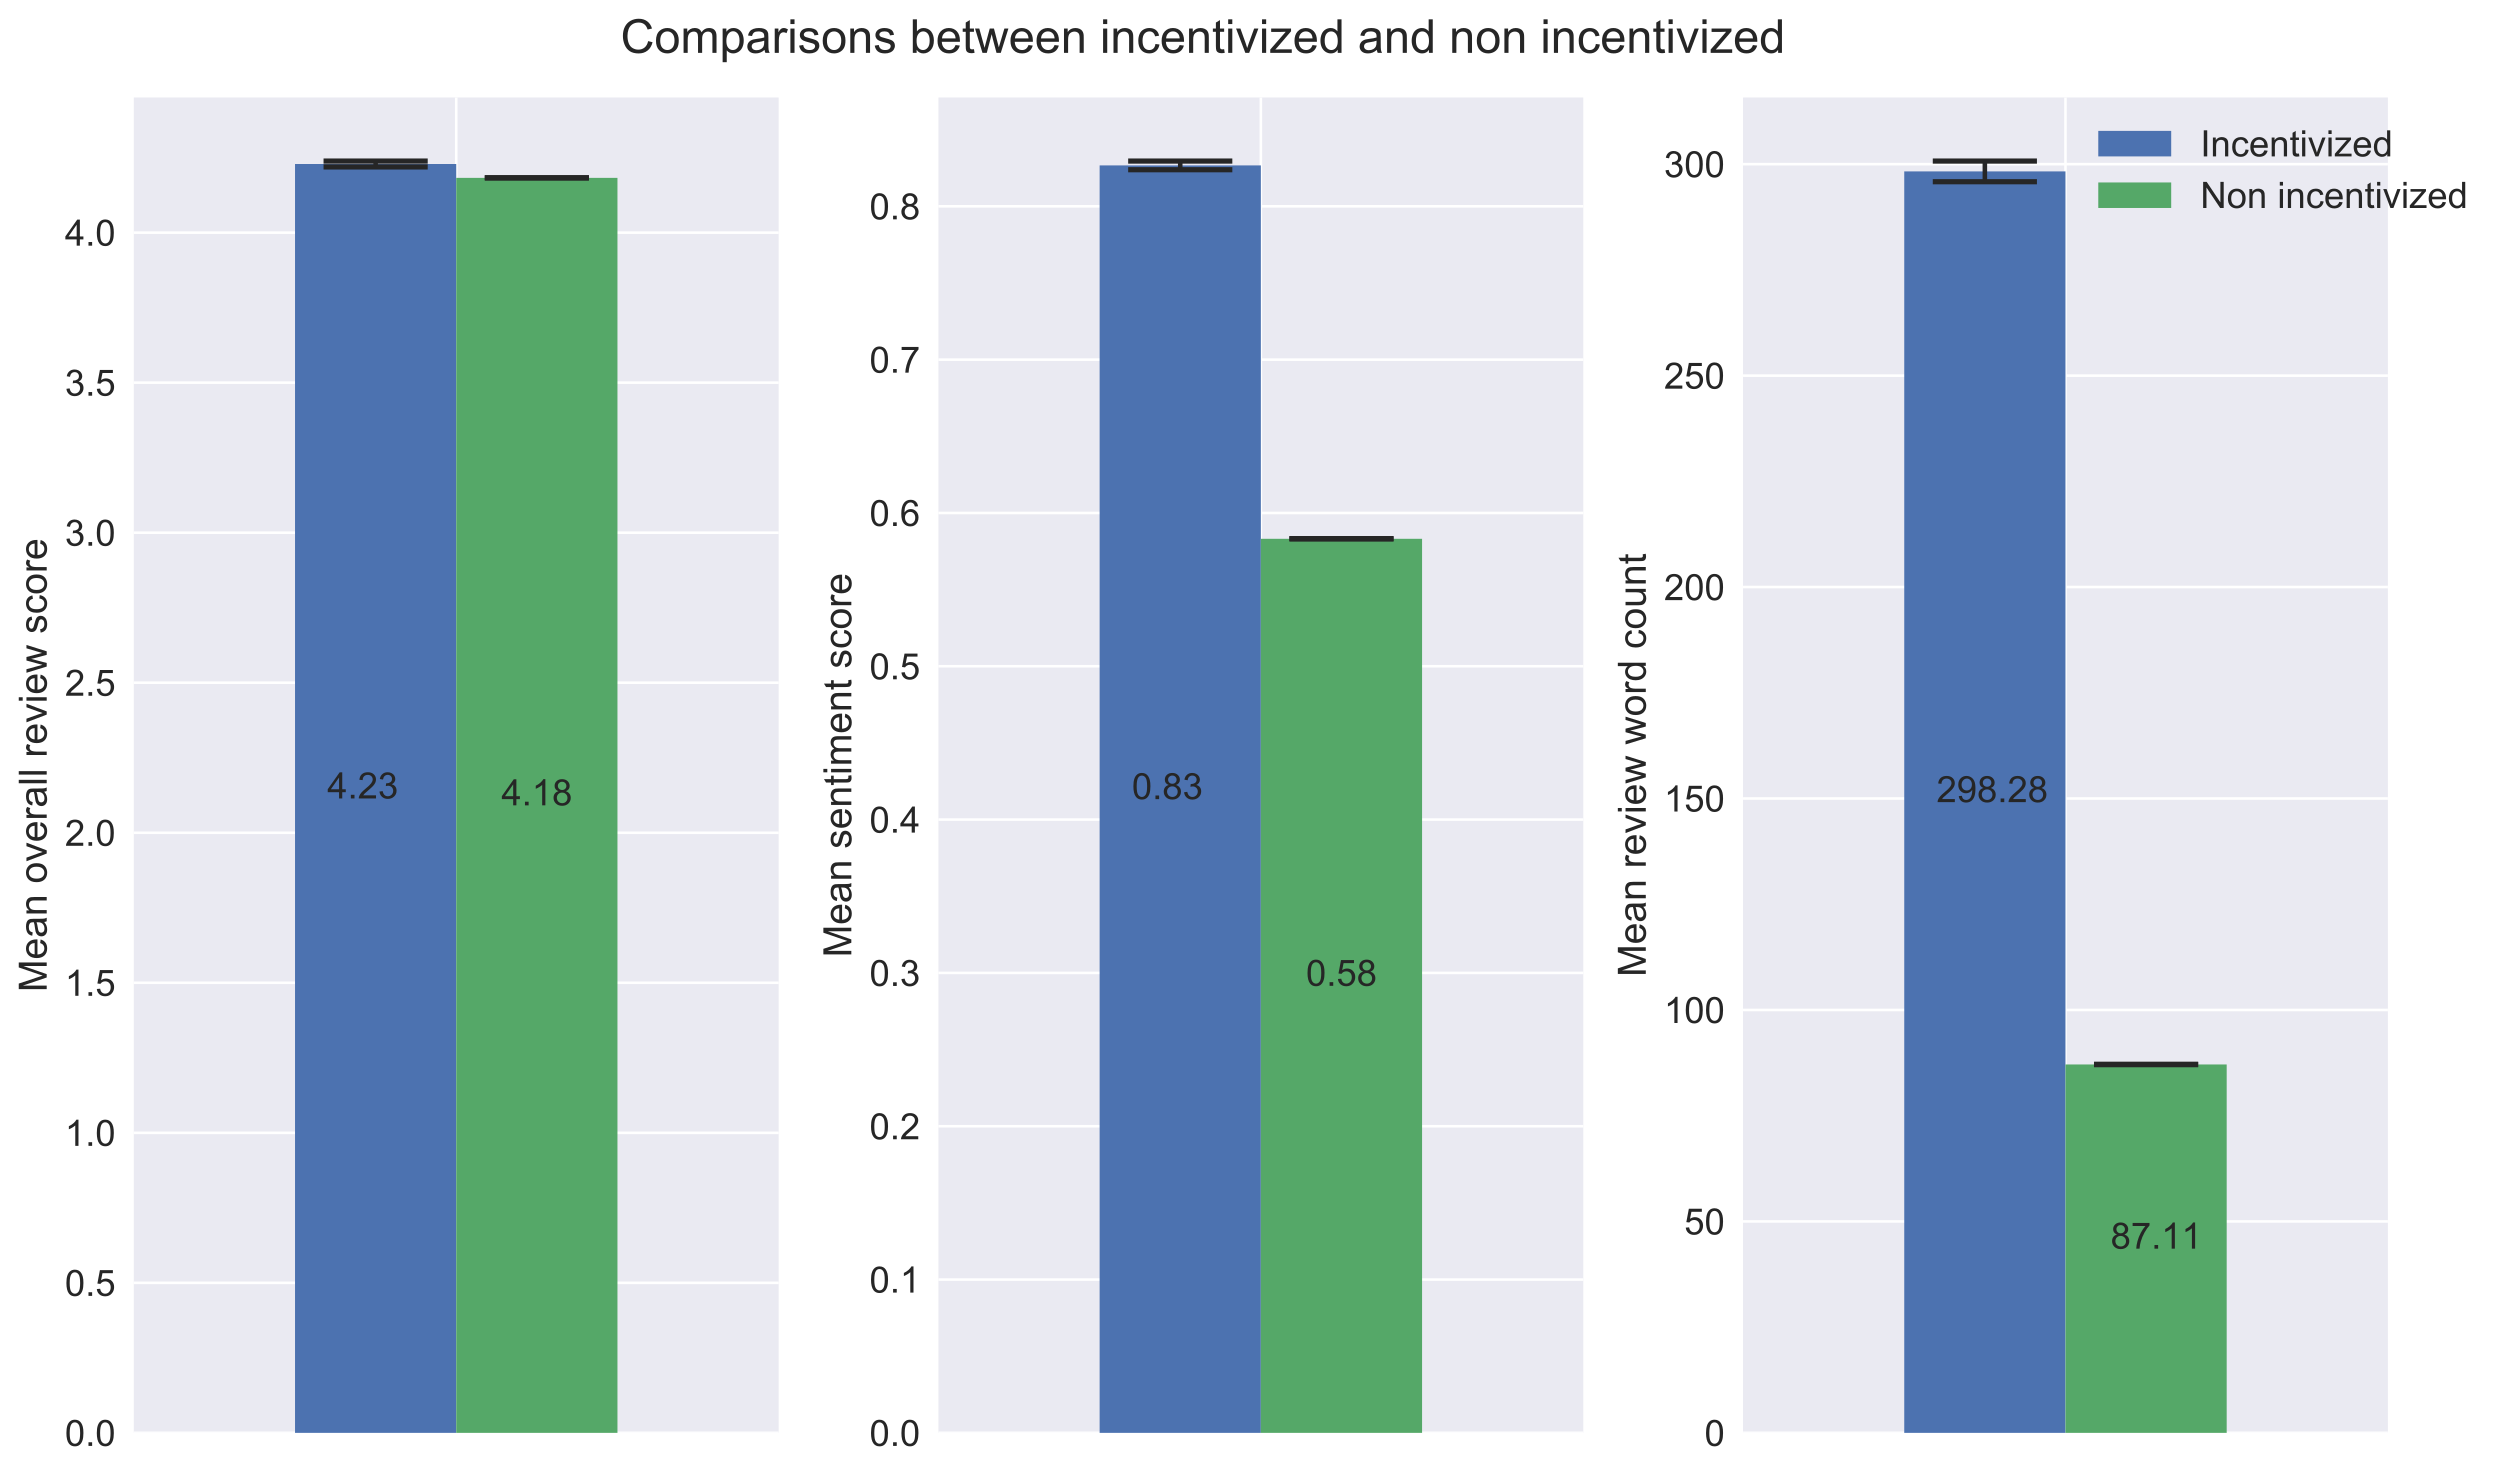 <?xml version="1.0" encoding="utf-8" standalone="no"?>
<!DOCTYPE svg PUBLIC "-//W3C//DTD SVG 1.1//EN"
  "http://www.w3.org/Graphics/SVG/1.1/DTD/svg11.dtd">
<!-- Created with matplotlib (http://matplotlib.org/) -->
<svg height="565pt" version="1.1" viewBox="0 0 960 565" width="960pt" xmlns="http://www.w3.org/2000/svg" xmlns:xlink="http://www.w3.org/1999/xlink">
 <defs>
  <style type="text/css">
*{stroke-linecap:butt;stroke-linejoin:round;}
  </style>
 </defs>
 <g id="figure_1">
  <g id="patch_1">
   <path d="M 0 565.213 
L 960.458 565.213 
L 960.458 0 
L 0 0 
z
" style="fill:#ffffff;"/>
  </g>
  <g id="axes_1">
   <g id="patch_2">
    <path d="M 51.378 550.22 
L 299.015 550.22 
L 299.015 37.44 
L 51.378 37.44 
z
" style="fill:#eaeaf2;"/>
   </g>
   <g id="matplotlib.axis_1">
    <g id="xtick_1">
     <g id="line2d_1">
      <path clip-path="url(#p6a0732dcb0)" d="M 175.196 550.22 
L 175.196 37.44 
" style="fill:none;stroke:#ffffff;stroke-linecap:round;"/>
     </g>
     <g id="line2d_2"/>
    </g>
   </g>
   <g id="matplotlib.axis_2">
    <g id="ytick_1">
     <g id="line2d_3">
      <path clip-path="url(#p6a0732dcb0)" d="M 51.378 550.22 
L 299.015 550.22 
" style="fill:none;stroke:#ffffff;stroke-linecap:round;"/>
     </g>
     <g id="line2d_4"/>
     <g id="text_1">
      <!-- 0.0 -->
      <defs>
       <path d="M 4.156 35.297 
Q 4.156 48 6.766 55.734 
Q 9.375 63.484 14.516 67.672 
Q 19.672 71.875 27.484 71.875 
Q 33.25 71.875 37.594 69.547 
Q 41.938 67.234 44.766 62.859 
Q 47.609 58.5 49.219 52.219 
Q 50.828 45.953 50.828 35.297 
Q 50.828 22.703 48.234 14.969 
Q 45.656 7.234 40.5 3 
Q 35.359 -1.219 27.484 -1.219 
Q 17.141 -1.219 11.234 6.203 
Q 4.156 15.141 4.156 35.297 
z
M 13.188 35.297 
Q 13.188 17.672 17.312 11.828 
Q 21.438 6 27.484 6 
Q 33.547 6 37.672 11.859 
Q 41.797 17.719 41.797 35.297 
Q 41.797 52.984 37.672 58.781 
Q 33.547 64.594 27.391 64.594 
Q 21.344 64.594 17.719 59.469 
Q 13.188 52.938 13.188 35.297 
z
" id="ArialMT-30"/>
       <path d="M 9.078 0 
L 9.078 10.016 
L 19.094 10.016 
L 19.094 0 
z
" id="ArialMT-2e"/>
      </defs>
      <g style="fill:#262626;" transform="translate(24.918 555.23)scale(0.14 -0.14)">
       <use xlink:href="#ArialMT-30"/>
       <use x="55.615" xlink:href="#ArialMT-2e"/>
       <use x="83.398" xlink:href="#ArialMT-30"/>
      </g>
     </g>
    </g>
    <g id="ytick_2">
     <g id="line2d_5">
      <path clip-path="url(#p6a0732dcb0)" d="M 51.378 492.608 
L 299.015 492.608 
" style="fill:none;stroke:#ffffff;stroke-linecap:round;"/>
     </g>
     <g id="line2d_6"/>
     <g id="text_2">
      <!-- 0.5 -->
      <defs>
       <path d="M 4.156 18.75 
L 13.375 19.531 
Q 14.406 12.797 18.141 9.391 
Q 21.875 6 27.156 6 
Q 33.5 6 37.891 10.781 
Q 42.281 15.578 42.281 23.484 
Q 42.281 31 38.062 35.344 
Q 33.844 39.703 27 39.703 
Q 22.75 39.703 19.328 37.766 
Q 15.922 35.844 13.969 32.766 
L 5.719 33.844 
L 12.641 70.609 
L 48.25 70.609 
L 48.25 62.203 
L 19.672 62.203 
L 15.828 42.969 
Q 22.266 47.469 29.344 47.469 
Q 38.719 47.469 45.156 40.969 
Q 51.609 34.469 51.609 24.266 
Q 51.609 14.547 45.953 7.469 
Q 39.062 -1.219 27.156 -1.219 
Q 17.391 -1.219 11.203 4.25 
Q 5.031 9.719 4.156 18.75 
z
" id="ArialMT-35"/>
      </defs>
      <g style="fill:#262626;" transform="translate(24.918 497.619)scale(0.14 -0.14)">
       <use xlink:href="#ArialMT-30"/>
       <use x="55.615" xlink:href="#ArialMT-2e"/>
       <use x="83.398" xlink:href="#ArialMT-35"/>
      </g>
     </g>
    </g>
    <g id="ytick_3">
     <g id="line2d_7">
      <path clip-path="url(#p6a0732dcb0)" d="M 51.378 434.996 
L 299.015 434.996 
" style="fill:none;stroke:#ffffff;stroke-linecap:round;"/>
     </g>
     <g id="line2d_8"/>
     <g id="text_3">
      <!-- 1.0 -->
      <defs>
       <path d="M 37.25 0 
L 28.469 0 
L 28.469 56 
Q 25.297 52.984 20.141 49.953 
Q 14.984 46.922 10.891 45.406 
L 10.891 53.906 
Q 18.266 57.375 23.781 62.297 
Q 29.297 67.234 31.594 71.875 
L 37.25 71.875 
z
" id="ArialMT-31"/>
      </defs>
      <g style="fill:#262626;" transform="translate(24.918 440.007)scale(0.14 -0.14)">
       <use xlink:href="#ArialMT-31"/>
       <use x="55.615" xlink:href="#ArialMT-2e"/>
       <use x="83.398" xlink:href="#ArialMT-30"/>
      </g>
     </g>
    </g>
    <g id="ytick_4">
     <g id="line2d_9">
      <path clip-path="url(#p6a0732dcb0)" d="M 51.378 377.384 
L 299.015 377.384 
" style="fill:none;stroke:#ffffff;stroke-linecap:round;"/>
     </g>
     <g id="line2d_10"/>
     <g id="text_4">
      <!-- 1.5 -->
      <g style="fill:#262626;" transform="translate(24.918 382.395)scale(0.14 -0.14)">
       <use xlink:href="#ArialMT-31"/>
       <use x="55.615" xlink:href="#ArialMT-2e"/>
       <use x="83.398" xlink:href="#ArialMT-35"/>
      </g>
     </g>
    </g>
    <g id="ytick_5">
     <g id="line2d_11">
      <path clip-path="url(#p6a0732dcb0)" d="M 51.378 319.773 
L 299.015 319.773 
" style="fill:none;stroke:#ffffff;stroke-linecap:round;"/>
     </g>
     <g id="line2d_12"/>
     <g id="text_5">
      <!-- 2.0 -->
      <defs>
       <path d="M 50.344 8.453 
L 50.344 0 
L 3.031 0 
Q 2.938 3.172 4.047 6.109 
Q 5.859 10.938 9.828 15.625 
Q 13.812 20.312 21.344 26.469 
Q 33.016 36.031 37.109 41.625 
Q 41.219 47.219 41.219 52.203 
Q 41.219 57.422 37.469 61 
Q 33.734 64.594 27.734 64.594 
Q 21.391 64.594 17.578 60.781 
Q 13.766 56.984 13.719 50.25 
L 4.688 51.172 
Q 5.609 61.281 11.656 66.578 
Q 17.719 71.875 27.938 71.875 
Q 38.234 71.875 44.234 66.156 
Q 50.25 60.453 50.25 52 
Q 50.25 47.703 48.484 43.547 
Q 46.734 39.406 42.656 34.812 
Q 38.578 30.219 29.109 22.219 
Q 21.188 15.578 18.938 13.203 
Q 16.703 10.844 15.234 8.453 
z
" id="ArialMT-32"/>
      </defs>
      <g style="fill:#262626;" transform="translate(24.918 324.783)scale(0.14 -0.14)">
       <use xlink:href="#ArialMT-32"/>
       <use x="55.615" xlink:href="#ArialMT-2e"/>
       <use x="83.398" xlink:href="#ArialMT-30"/>
      </g>
     </g>
    </g>
    <g id="ytick_6">
     <g id="line2d_13">
      <path clip-path="url(#p6a0732dcb0)" d="M 51.378 262.161 
L 299.015 262.161 
" style="fill:none;stroke:#ffffff;stroke-linecap:round;"/>
     </g>
     <g id="line2d_14"/>
     <g id="text_6">
      <!-- 2.5 -->
      <g style="fill:#262626;" transform="translate(24.918 267.171)scale(0.14 -0.14)">
       <use xlink:href="#ArialMT-32"/>
       <use x="55.615" xlink:href="#ArialMT-2e"/>
       <use x="83.398" xlink:href="#ArialMT-35"/>
      </g>
     </g>
    </g>
    <g id="ytick_7">
     <g id="line2d_15">
      <path clip-path="url(#p6a0732dcb0)" d="M 51.378 204.549 
L 299.015 204.549 
" style="fill:none;stroke:#ffffff;stroke-linecap:round;"/>
     </g>
     <g id="line2d_16"/>
     <g id="text_7">
      <!-- 3.0 -->
      <defs>
       <path d="M 4.203 18.891 
L 12.984 20.062 
Q 14.5 12.594 18.141 9.297 
Q 21.781 6 27 6 
Q 33.203 6 37.469 10.297 
Q 41.75 14.594 41.75 20.953 
Q 41.75 27 37.797 30.922 
Q 33.844 34.859 27.734 34.859 
Q 25.25 34.859 21.531 33.891 
L 22.516 41.609 
Q 23.391 41.5 23.922 41.5 
Q 29.547 41.5 34.031 44.422 
Q 38.531 47.359 38.531 53.469 
Q 38.531 58.297 35.25 61.469 
Q 31.984 64.656 26.812 64.656 
Q 21.688 64.656 18.266 61.422 
Q 14.844 58.203 13.875 51.766 
L 5.078 53.328 
Q 6.688 62.156 12.391 67.016 
Q 18.109 71.875 26.609 71.875 
Q 32.469 71.875 37.391 69.359 
Q 42.328 66.844 44.938 62.5 
Q 47.562 58.156 47.562 53.266 
Q 47.562 48.641 45.062 44.828 
Q 42.578 41.016 37.703 38.766 
Q 44.047 37.312 47.562 32.688 
Q 51.078 28.078 51.078 21.141 
Q 51.078 11.766 44.234 5.25 
Q 37.406 -1.266 26.953 -1.266 
Q 17.531 -1.266 11.297 4.344 
Q 5.078 9.969 4.203 18.891 
z
" id="ArialMT-33"/>
      </defs>
      <g style="fill:#262626;" transform="translate(24.918 209.559)scale(0.14 -0.14)">
       <use xlink:href="#ArialMT-33"/>
       <use x="55.615" xlink:href="#ArialMT-2e"/>
       <use x="83.398" xlink:href="#ArialMT-30"/>
      </g>
     </g>
    </g>
    <g id="ytick_8">
     <g id="line2d_17">
      <path clip-path="url(#p6a0732dcb0)" d="M 51.378 146.937 
L 299.015 146.937 
" style="fill:none;stroke:#ffffff;stroke-linecap:round;"/>
     </g>
     <g id="line2d_18"/>
     <g id="text_8">
      <!-- 3.5 -->
      <g style="fill:#262626;" transform="translate(24.918 151.948)scale(0.14 -0.14)">
       <use xlink:href="#ArialMT-33"/>
       <use x="55.615" xlink:href="#ArialMT-2e"/>
       <use x="83.398" xlink:href="#ArialMT-35"/>
      </g>
     </g>
    </g>
    <g id="ytick_9">
     <g id="line2d_19">
      <path clip-path="url(#p6a0732dcb0)" d="M 51.378 89.325 
L 299.015 89.325 
" style="fill:none;stroke:#ffffff;stroke-linecap:round;"/>
     </g>
     <g id="line2d_20"/>
     <g id="text_9">
      <!-- 4.0 -->
      <defs>
       <path d="M 32.328 0 
L 32.328 17.141 
L 1.266 17.141 
L 1.266 25.203 
L 33.938 71.578 
L 41.109 71.578 
L 41.109 25.203 
L 50.781 25.203 
L 50.781 17.141 
L 41.109 17.141 
L 41.109 0 
z
M 32.328 25.203 
L 32.328 57.469 
L 9.906 25.203 
z
" id="ArialMT-34"/>
      </defs>
      <g style="fill:#262626;" transform="translate(24.918 94.336)scale(0.14 -0.14)">
       <use xlink:href="#ArialMT-34"/>
       <use x="55.615" xlink:href="#ArialMT-2e"/>
       <use x="83.398" xlink:href="#ArialMT-30"/>
      </g>
     </g>
    </g>
    <g id="text_10">
     <!-- Mean overall review score -->
     <defs>
      <path d="M 7.422 0 
L 7.422 71.578 
L 21.688 71.578 
L 38.625 20.906 
Q 40.969 13.812 42.047 10.297 
Q 43.266 14.203 45.844 21.781 
L 62.984 71.578 
L 75.734 71.578 
L 75.734 0 
L 66.609 0 
L 66.609 59.906 
L 45.797 0 
L 37.25 0 
L 16.547 60.938 
L 16.547 0 
z
" id="ArialMT-4d"/>
      <path d="M 42.094 16.703 
L 51.172 15.578 
Q 49.031 7.625 43.219 3.219 
Q 37.406 -1.172 28.375 -1.172 
Q 17 -1.172 10.328 5.828 
Q 3.656 12.844 3.656 25.484 
Q 3.656 38.578 10.391 45.797 
Q 17.141 53.031 27.875 53.031 
Q 38.281 53.031 44.875 45.953 
Q 51.469 38.875 51.469 26.031 
Q 51.469 25.25 51.422 23.688 
L 12.75 23.688 
Q 13.234 15.141 17.578 10.594 
Q 21.922 6.062 28.422 6.062 
Q 33.25 6.062 36.672 8.594 
Q 40.094 11.141 42.094 16.703 
z
M 13.234 30.906 
L 42.188 30.906 
Q 41.609 37.453 38.875 40.719 
Q 34.672 45.797 27.984 45.797 
Q 21.922 45.797 17.797 41.75 
Q 13.672 37.703 13.234 30.906 
z
" id="ArialMT-65"/>
      <path d="M 40.438 6.391 
Q 35.547 2.25 31.031 0.531 
Q 26.516 -1.172 21.344 -1.172 
Q 12.797 -1.172 8.203 3 
Q 3.609 7.172 3.609 13.672 
Q 3.609 17.484 5.344 20.625 
Q 7.078 23.781 9.891 25.688 
Q 12.703 27.594 16.219 28.562 
Q 18.797 29.25 24.031 29.891 
Q 34.672 31.156 39.703 32.906 
Q 39.75 34.719 39.75 35.203 
Q 39.75 40.578 37.25 42.781 
Q 33.891 45.75 27.25 45.75 
Q 21.047 45.75 18.094 43.578 
Q 15.141 41.406 13.719 35.891 
L 5.125 37.062 
Q 6.297 42.578 8.984 45.969 
Q 11.672 49.359 16.75 51.188 
Q 21.828 53.031 28.516 53.031 
Q 35.156 53.031 39.297 51.469 
Q 43.453 49.906 45.406 47.531 
Q 47.359 45.172 48.141 41.547 
Q 48.578 39.312 48.578 33.453 
L 48.578 21.734 
Q 48.578 9.469 49.141 6.219 
Q 49.703 2.984 51.375 0 
L 42.188 0 
Q 40.828 2.734 40.438 6.391 
z
M 39.703 26.031 
Q 34.906 24.078 25.344 22.703 
Q 19.922 21.922 17.672 20.938 
Q 15.438 19.969 14.203 18.094 
Q 12.984 16.219 12.984 13.922 
Q 12.984 10.406 15.641 8.062 
Q 18.312 5.719 23.438 5.719 
Q 28.516 5.719 32.469 7.938 
Q 36.422 10.156 38.281 14.016 
Q 39.703 17 39.703 22.797 
z
" id="ArialMT-61"/>
      <path d="M 6.594 0 
L 6.594 51.859 
L 14.5 51.859 
L 14.5 44.484 
Q 20.219 53.031 31 53.031 
Q 35.688 53.031 39.625 51.344 
Q 43.562 49.656 45.516 46.922 
Q 47.469 44.188 48.25 40.438 
Q 48.734 37.984 48.734 31.891 
L 48.734 0 
L 39.938 0 
L 39.938 31.547 
Q 39.938 36.922 38.906 39.578 
Q 37.891 42.234 35.281 43.812 
Q 32.672 45.406 29.156 45.406 
Q 23.531 45.406 19.453 41.844 
Q 15.375 38.281 15.375 28.328 
L 15.375 0 
z
" id="ArialMT-6e"/>
      <path id="ArialMT-20"/>
      <path d="M 3.328 25.922 
Q 3.328 40.328 11.328 47.266 
Q 18.016 53.031 27.641 53.031 
Q 38.328 53.031 45.109 46.016 
Q 51.906 39.016 51.906 26.656 
Q 51.906 16.656 48.906 10.906 
Q 45.906 5.172 40.156 2 
Q 34.422 -1.172 27.641 -1.172 
Q 16.75 -1.172 10.031 5.812 
Q 3.328 12.797 3.328 25.922 
z
M 12.359 25.922 
Q 12.359 15.969 16.703 11.016 
Q 21.047 6.062 27.641 6.062 
Q 34.188 6.062 38.531 11.031 
Q 42.875 16.016 42.875 26.219 
Q 42.875 35.844 38.5 40.797 
Q 34.125 45.75 27.641 45.75 
Q 21.047 45.75 16.703 40.812 
Q 12.359 35.891 12.359 25.922 
z
" id="ArialMT-6f"/>
      <path d="M 21 0 
L 1.266 51.859 
L 10.547 51.859 
L 21.688 20.797 
Q 23.484 15.766 25 10.359 
Q 26.172 14.453 28.266 20.219 
L 39.797 51.859 
L 48.828 51.859 
L 29.203 0 
z
" id="ArialMT-76"/>
      <path d="M 6.5 0 
L 6.5 51.859 
L 14.406 51.859 
L 14.406 44 
Q 17.438 49.516 20 51.266 
Q 22.562 53.031 25.641 53.031 
Q 30.078 53.031 34.672 50.203 
L 31.641 42.047 
Q 28.422 43.953 25.203 43.953 
Q 22.312 43.953 20.016 42.219 
Q 17.719 40.484 16.75 37.406 
Q 15.281 32.719 15.281 27.156 
L 15.281 0 
z
" id="ArialMT-72"/>
      <path d="M 6.391 0 
L 6.391 71.578 
L 15.188 71.578 
L 15.188 0 
z
" id="ArialMT-6c"/>
      <path d="M 6.641 61.469 
L 6.641 71.578 
L 15.438 71.578 
L 15.438 61.469 
z
M 6.641 0 
L 6.641 51.859 
L 15.438 51.859 
L 15.438 0 
z
" id="ArialMT-69"/>
      <path d="M 16.156 0 
L 0.297 51.859 
L 9.375 51.859 
L 17.625 21.922 
L 20.703 10.797 
Q 20.906 11.625 23.391 21.484 
L 31.641 51.859 
L 40.672 51.859 
L 48.438 21.781 
L 51.031 11.859 
L 54 21.875 
L 62.891 51.859 
L 71.438 51.859 
L 55.219 0 
L 46.094 0 
L 37.844 31.062 
L 35.844 39.891 
L 25.344 0 
z
" id="ArialMT-77"/>
      <path d="M 3.078 15.484 
L 11.766 16.844 
Q 12.5 11.625 15.844 8.844 
Q 19.188 6.062 25.203 6.062 
Q 31.25 6.062 34.172 8.516 
Q 37.109 10.984 37.109 14.312 
Q 37.109 17.281 34.516 19 
Q 32.719 20.172 25.531 21.969 
Q 15.875 24.422 12.141 26.203 
Q 8.406 27.984 6.469 31.125 
Q 4.547 34.281 4.547 38.094 
Q 4.547 41.547 6.125 44.5 
Q 7.719 47.469 10.453 49.422 
Q 12.5 50.922 16.031 51.969 
Q 19.578 53.031 23.641 53.031 
Q 29.734 53.031 34.344 51.266 
Q 38.969 49.516 41.156 46.5 
Q 43.359 43.5 44.188 38.484 
L 35.594 37.312 
Q 35.016 41.312 32.203 43.547 
Q 29.391 45.797 24.266 45.797 
Q 18.219 45.797 15.625 43.797 
Q 13.031 41.797 13.031 39.109 
Q 13.031 37.406 14.109 36.031 
Q 15.188 34.625 17.484 33.688 
Q 18.797 33.203 25.25 31.453 
Q 34.578 28.953 38.25 27.359 
Q 41.938 25.781 44.031 22.75 
Q 46.141 19.734 46.141 15.234 
Q 46.141 10.844 43.578 6.953 
Q 41.016 3.078 36.172 0.953 
Q 31.344 -1.172 25.25 -1.172 
Q 15.141 -1.172 9.844 3.031 
Q 4.547 7.234 3.078 15.484 
z
" id="ArialMT-73"/>
      <path d="M 40.438 19 
L 49.078 17.875 
Q 47.656 8.938 41.812 3.875 
Q 35.984 -1.172 27.484 -1.172 
Q 16.844 -1.172 10.375 5.781 
Q 3.906 12.75 3.906 25.734 
Q 3.906 34.125 6.688 40.422 
Q 9.469 46.734 15.156 49.875 
Q 20.844 53.031 27.547 53.031 
Q 35.984 53.031 41.359 48.75 
Q 46.734 44.484 48.25 36.625 
L 39.703 35.297 
Q 38.484 40.531 35.375 43.156 
Q 32.281 45.797 27.875 45.797 
Q 21.234 45.797 17.078 41.031 
Q 12.938 36.281 12.938 25.984 
Q 12.938 15.531 16.938 10.797 
Q 20.953 6.062 27.391 6.062 
Q 32.562 6.062 36.031 9.234 
Q 39.5 12.406 40.438 19 
z
" id="ArialMT-63"/>
     </defs>
     <g style="fill:#262626;" transform="translate(17.937 380.942)rotate(-90)scale(0.15 -0.15)">
      <use xlink:href="#ArialMT-4d"/>
      <use x="83.301" xlink:href="#ArialMT-65"/>
      <use x="138.916" xlink:href="#ArialMT-61"/>
      <use x="194.531" xlink:href="#ArialMT-6e"/>
      <use x="250.146" xlink:href="#ArialMT-20"/>
      <use x="277.93" xlink:href="#ArialMT-6f"/>
      <use x="333.545" xlink:href="#ArialMT-76"/>
      <use x="383.545" xlink:href="#ArialMT-65"/>
      <use x="439.16" xlink:href="#ArialMT-72"/>
      <use x="472.461" xlink:href="#ArialMT-61"/>
      <use x="528.076" xlink:href="#ArialMT-6c"/>
      <use x="550.293" xlink:href="#ArialMT-6c"/>
      <use x="572.51" xlink:href="#ArialMT-20"/>
      <use x="600.293" xlink:href="#ArialMT-72"/>
      <use x="633.594" xlink:href="#ArialMT-65"/>
      <use x="689.209" xlink:href="#ArialMT-76"/>
      <use x="739.209" xlink:href="#ArialMT-69"/>
      <use x="761.426" xlink:href="#ArialMT-65"/>
      <use x="817.041" xlink:href="#ArialMT-77"/>
      <use x="889.258" xlink:href="#ArialMT-20"/>
      <use x="917.041" xlink:href="#ArialMT-73"/>
      <use x="967.041" xlink:href="#ArialMT-63"/>
      <use x="1017.041" xlink:href="#ArialMT-6f"/>
      <use x="1072.656" xlink:href="#ArialMT-72"/>
      <use x="1105.957" xlink:href="#ArialMT-65"/>
     </g>
    </g>
   </g>
   <g id="patch_3">
    <path clip-path="url(#p6a0732dcb0)" d="M 113.287 550.22 
L 175.196 550.22 
L 175.196 62.982 
L 113.287 62.982 
z
" style="fill:#4c72b0;"/>
   </g>
   <g id="patch_4">
    <path clip-path="url(#p6a0732dcb0)" d="M 175.196 550.22 
L 237.105 550.22 
L 237.105 68.295 
L 175.196 68.295 
z
" style="fill:#55a868;"/>
   </g>
   <g id="LineCollection_1">
    <path clip-path="url(#p6a0732dcb0)" d="M 144.242 64.105 
L 144.242 61.858 
" style="fill:none;stroke:#262626;stroke-width:1.75;"/>
   </g>
   <g id="LineCollection_2">
    <path clip-path="url(#p6a0732dcb0)" d="M 206.151 68.33 
L 206.151 68.261 
" style="fill:none;stroke:#262626;stroke-width:1.75;"/>
   </g>
   <g id="line2d_21">
    <defs>
     <path d="M 20 0 
L -20 -0 
" id="me05f5e5788" style="stroke:#262626;stroke-width:2;"/>
    </defs>
    <g clip-path="url(#p6a0732dcb0)">
     <use style="fill:#262626;stroke:#262626;stroke-width:2;" x="144.242" xlink:href="#me05f5e5788" y="64.105"/>
    </g>
   </g>
   <g id="line2d_22">
    <g clip-path="url(#p6a0732dcb0)">
     <use style="fill:#262626;stroke:#262626;stroke-width:2;" x="144.242" xlink:href="#me05f5e5788" y="61.858"/>
    </g>
   </g>
   <g id="line2d_23">
    <g clip-path="url(#p6a0732dcb0)">
     <use style="fill:#262626;stroke:#262626;stroke-width:2;" x="206.151" xlink:href="#me05f5e5788" y="68.33"/>
    </g>
   </g>
   <g id="line2d_24">
    <g clip-path="url(#p6a0732dcb0)">
     <use style="fill:#262626;stroke:#262626;stroke-width:2;" x="206.151" xlink:href="#me05f5e5788" y="68.261"/>
    </g>
   </g>
   <g id="patch_5">
    <path d="M 51.378 550.22 
L 51.378 37.44 
" style="fill:none;"/>
   </g>
   <g id="patch_6">
    <path d="M 299.015 550.22 
L 299.015 37.44 
" style="fill:none;"/>
   </g>
   <g id="patch_7">
    <path d="M 51.378 550.22 
L 299.015 550.22 
" style="fill:none;"/>
   </g>
   <g id="patch_8">
    <path d="M 51.378 37.44 
L 299.015 37.44 
" style="fill:none;"/>
   </g>
   <g id="text_11">
    <!-- 4.23 -->
    <g style="fill:#262626;" transform="translate(125.669 306.601)scale(0.14 -0.14)">
     <use xlink:href="#ArialMT-34"/>
     <use x="55.615" xlink:href="#ArialMT-2e"/>
     <use x="83.398" xlink:href="#ArialMT-32"/>
     <use x="139.014" xlink:href="#ArialMT-33"/>
    </g>
   </g>
   <g id="text_12">
    <!-- 4.18 -->
    <defs>
     <path d="M 17.672 38.812 
Q 12.203 40.828 9.562 44.531 
Q 6.938 48.25 6.938 53.422 
Q 6.938 61.234 12.547 66.547 
Q 18.172 71.875 27.484 71.875 
Q 36.859 71.875 42.578 66.422 
Q 48.297 60.984 48.297 53.172 
Q 48.297 48.188 45.672 44.5 
Q 43.062 40.828 37.75 38.812 
Q 44.344 36.672 47.781 31.875 
Q 51.219 27.094 51.219 20.453 
Q 51.219 11.281 44.719 5.031 
Q 38.234 -1.219 27.641 -1.219 
Q 17.047 -1.219 10.547 5.047 
Q 4.047 11.328 4.047 20.703 
Q 4.047 27.688 7.594 32.391 
Q 11.141 37.109 17.672 38.812 
z
M 15.922 53.719 
Q 15.922 48.641 19.188 45.406 
Q 22.469 42.188 27.688 42.188 
Q 32.766 42.188 36.016 45.375 
Q 39.266 48.578 39.266 53.219 
Q 39.266 58.062 35.906 61.359 
Q 32.562 64.656 27.594 64.656 
Q 22.562 64.656 19.234 61.422 
Q 15.922 58.203 15.922 53.719 
z
M 13.094 20.656 
Q 13.094 16.891 14.875 13.375 
Q 16.656 9.859 20.172 7.922 
Q 23.688 6 27.734 6 
Q 34.031 6 38.125 10.047 
Q 42.234 14.109 42.234 20.359 
Q 42.234 26.703 38.016 30.859 
Q 33.797 35.016 27.438 35.016 
Q 21.234 35.016 17.156 30.906 
Q 13.094 26.812 13.094 20.656 
z
" id="ArialMT-38"/>
    </defs>
    <g style="fill:#262626;" transform="translate(192.531 309.258)scale(0.14 -0.14)">
     <use xlink:href="#ArialMT-34"/>
     <use x="55.615" xlink:href="#ArialMT-2e"/>
     <use x="83.398" xlink:href="#ArialMT-31"/>
     <use x="139.014" xlink:href="#ArialMT-38"/>
    </g>
   </g>
  </g>
  <g id="axes_2">
   <g id="patch_9">
    <path d="M 360.35 550.22 
L 607.986 550.22 
L 607.986 37.44 
L 360.35 37.44 
z
" style="fill:#eaeaf2;"/>
   </g>
   <g id="matplotlib.axis_3">
    <g id="xtick_2">
     <g id="line2d_25">
      <path clip-path="url(#p21f48081a5)" d="M 484.168 550.22 
L 484.168 37.44 
" style="fill:none;stroke:#ffffff;stroke-linecap:round;"/>
     </g>
     <g id="line2d_26"/>
    </g>
   </g>
   <g id="matplotlib.axis_4">
    <g id="ytick_10">
     <g id="line2d_27">
      <path clip-path="url(#p21f48081a5)" d="M 360.35 550.22 
L 607.986 550.22 
" style="fill:none;stroke:#ffffff;stroke-linecap:round;"/>
     </g>
     <g id="line2d_28"/>
     <g id="text_13">
      <!-- 0.0 -->
      <g style="fill:#262626;" transform="translate(333.89 555.23)scale(0.14 -0.14)">
       <use xlink:href="#ArialMT-30"/>
       <use x="55.615" xlink:href="#ArialMT-2e"/>
       <use x="83.398" xlink:href="#ArialMT-30"/>
      </g>
     </g>
    </g>
    <g id="ytick_11">
     <g id="line2d_29">
      <path clip-path="url(#p21f48081a5)" d="M 360.35 491.345 
L 607.986 491.345 
" style="fill:none;stroke:#ffffff;stroke-linecap:round;"/>
     </g>
     <g id="line2d_30"/>
     <g id="text_14">
      <!-- 0.1 -->
      <g style="fill:#262626;" transform="translate(333.89 496.356)scale(0.14 -0.14)">
       <use xlink:href="#ArialMT-30"/>
       <use x="55.615" xlink:href="#ArialMT-2e"/>
       <use x="83.398" xlink:href="#ArialMT-31"/>
      </g>
     </g>
    </g>
    <g id="ytick_12">
     <g id="line2d_31">
      <path clip-path="url(#p21f48081a5)" d="M 360.35 432.47 
L 607.986 432.47 
" style="fill:none;stroke:#ffffff;stroke-linecap:round;"/>
     </g>
     <g id="line2d_32"/>
     <g id="text_15">
      <!-- 0.2 -->
      <g style="fill:#262626;" transform="translate(333.89 437.481)scale(0.14 -0.14)">
       <use xlink:href="#ArialMT-30"/>
       <use x="55.615" xlink:href="#ArialMT-2e"/>
       <use x="83.398" xlink:href="#ArialMT-32"/>
      </g>
     </g>
    </g>
    <g id="ytick_13">
     <g id="line2d_33">
      <path clip-path="url(#p21f48081a5)" d="M 360.35 373.595 
L 607.986 373.595 
" style="fill:none;stroke:#ffffff;stroke-linecap:round;"/>
     </g>
     <g id="line2d_34"/>
     <g id="text_16">
      <!-- 0.3 -->
      <g style="fill:#262626;" transform="translate(333.89 378.606)scale(0.14 -0.14)">
       <use xlink:href="#ArialMT-30"/>
       <use x="55.615" xlink:href="#ArialMT-2e"/>
       <use x="83.398" xlink:href="#ArialMT-33"/>
      </g>
     </g>
    </g>
    <g id="ytick_14">
     <g id="line2d_35">
      <path clip-path="url(#p21f48081a5)" d="M 360.35 314.721 
L 607.986 314.721 
" style="fill:none;stroke:#ffffff;stroke-linecap:round;"/>
     </g>
     <g id="line2d_36"/>
     <g id="text_17">
      <!-- 0.4 -->
      <g style="fill:#262626;" transform="translate(333.89 319.731)scale(0.14 -0.14)">
       <use xlink:href="#ArialMT-30"/>
       <use x="55.615" xlink:href="#ArialMT-2e"/>
       <use x="83.398" xlink:href="#ArialMT-34"/>
      </g>
     </g>
    </g>
    <g id="ytick_15">
     <g id="line2d_37">
      <path clip-path="url(#p21f48081a5)" d="M 360.35 255.846 
L 607.986 255.846 
" style="fill:none;stroke:#ffffff;stroke-linecap:round;"/>
     </g>
     <g id="line2d_38"/>
     <g id="text_18">
      <!-- 0.5 -->
      <g style="fill:#262626;" transform="translate(333.89 260.856)scale(0.14 -0.14)">
       <use xlink:href="#ArialMT-30"/>
       <use x="55.615" xlink:href="#ArialMT-2e"/>
       <use x="83.398" xlink:href="#ArialMT-35"/>
      </g>
     </g>
    </g>
    <g id="ytick_16">
     <g id="line2d_39">
      <path clip-path="url(#p21f48081a5)" d="M 360.35 196.971 
L 607.986 196.971 
" style="fill:none;stroke:#ffffff;stroke-linecap:round;"/>
     </g>
     <g id="line2d_40"/>
     <g id="text_19">
      <!-- 0.6 -->
      <defs>
       <path d="M 49.75 54.047 
L 41.016 53.375 
Q 39.844 58.547 37.703 60.891 
Q 34.125 64.656 28.906 64.656 
Q 24.703 64.656 21.531 62.312 
Q 17.391 59.281 14.984 53.469 
Q 12.594 47.656 12.5 36.922 
Q 15.672 41.75 20.266 44.094 
Q 24.859 46.438 29.891 46.438 
Q 38.672 46.438 44.844 39.969 
Q 51.031 33.5 51.031 23.25 
Q 51.031 16.5 48.125 10.719 
Q 45.219 4.938 40.141 1.859 
Q 35.062 -1.219 28.609 -1.219 
Q 17.625 -1.219 10.688 6.859 
Q 3.766 14.938 3.766 33.5 
Q 3.766 54.25 11.422 63.672 
Q 18.109 71.875 29.438 71.875 
Q 37.891 71.875 43.281 67.141 
Q 48.688 62.406 49.75 54.047 
z
M 13.875 23.188 
Q 13.875 18.656 15.797 14.5 
Q 17.719 10.359 21.188 8.172 
Q 24.656 6 28.469 6 
Q 34.031 6 38.031 10.484 
Q 42.047 14.984 42.047 22.703 
Q 42.047 30.125 38.078 34.391 
Q 34.125 38.672 28.125 38.672 
Q 22.172 38.672 18.016 34.391 
Q 13.875 30.125 13.875 23.188 
z
" id="ArialMT-36"/>
      </defs>
      <g style="fill:#262626;" transform="translate(333.89 201.981)scale(0.14 -0.14)">
       <use xlink:href="#ArialMT-30"/>
       <use x="55.615" xlink:href="#ArialMT-2e"/>
       <use x="83.398" xlink:href="#ArialMT-36"/>
      </g>
     </g>
    </g>
    <g id="ytick_17">
     <g id="line2d_41">
      <path clip-path="url(#p21f48081a5)" d="M 360.35 138.096 
L 607.986 138.096 
" style="fill:none;stroke:#ffffff;stroke-linecap:round;"/>
     </g>
     <g id="line2d_42"/>
     <g id="text_20">
      <!-- 0.7 -->
      <defs>
       <path d="M 4.734 62.203 
L 4.734 70.656 
L 51.078 70.656 
L 51.078 63.812 
Q 44.234 56.547 37.516 44.484 
Q 30.812 32.422 27.156 19.672 
Q 24.516 10.688 23.781 0 
L 14.75 0 
Q 14.891 8.453 18.062 20.406 
Q 21.234 32.375 27.172 43.484 
Q 33.109 54.594 39.797 62.203 
z
" id="ArialMT-37"/>
      </defs>
      <g style="fill:#262626;" transform="translate(333.89 143.106)scale(0.14 -0.14)">
       <use xlink:href="#ArialMT-30"/>
       <use x="55.615" xlink:href="#ArialMT-2e"/>
       <use x="83.398" xlink:href="#ArialMT-37"/>
      </g>
     </g>
    </g>
    <g id="ytick_18">
     <g id="line2d_43">
      <path clip-path="url(#p21f48081a5)" d="M 360.35 79.221 
L 607.986 79.221 
" style="fill:none;stroke:#ffffff;stroke-linecap:round;"/>
     </g>
     <g id="line2d_44"/>
     <g id="text_21">
      <!-- 0.8 -->
      <g style="fill:#262626;" transform="translate(333.89 84.232)scale(0.14 -0.14)">
       <use xlink:href="#ArialMT-30"/>
       <use x="55.615" xlink:href="#ArialMT-2e"/>
       <use x="83.398" xlink:href="#ArialMT-38"/>
      </g>
     </g>
    </g>
    <g id="text_22">
     <!-- Mean sentiment score -->
     <defs>
      <path d="M 25.781 7.859 
L 27.047 0.094 
Q 23.344 -0.688 20.406 -0.688 
Q 15.625 -0.688 12.984 0.828 
Q 10.359 2.344 9.281 4.812 
Q 8.203 7.281 8.203 15.188 
L 8.203 45.016 
L 1.766 45.016 
L 1.766 51.859 
L 8.203 51.859 
L 8.203 64.703 
L 16.938 69.969 
L 16.938 51.859 
L 25.781 51.859 
L 25.781 45.016 
L 16.938 45.016 
L 16.938 14.703 
Q 16.938 10.938 17.406 9.859 
Q 17.875 8.797 18.922 8.156 
Q 19.969 7.516 21.922 7.516 
Q 23.391 7.516 25.781 7.859 
z
" id="ArialMT-74"/>
      <path d="M 6.594 0 
L 6.594 51.859 
L 14.453 51.859 
L 14.453 44.578 
Q 16.891 48.391 20.938 50.703 
Q 25 53.031 30.172 53.031 
Q 35.938 53.031 39.625 50.641 
Q 43.312 48.25 44.828 43.953 
Q 50.984 53.031 60.844 53.031 
Q 68.562 53.031 72.703 48.75 
Q 76.859 44.484 76.859 35.594 
L 76.859 0 
L 68.109 0 
L 68.109 32.672 
Q 68.109 37.938 67.25 40.25 
Q 66.406 42.578 64.156 43.984 
Q 61.922 45.406 58.891 45.406 
Q 53.422 45.406 49.797 41.766 
Q 46.188 38.141 46.188 30.125 
L 46.188 0 
L 37.406 0 
L 37.406 33.688 
Q 37.406 39.547 35.25 42.469 
Q 33.109 45.406 28.219 45.406 
Q 24.516 45.406 21.359 43.453 
Q 18.219 41.5 16.797 37.734 
Q 15.375 33.984 15.375 26.906 
L 15.375 0 
z
" id="ArialMT-6d"/>
     </defs>
     <g style="fill:#262626;" transform="translate(326.908 367.609)rotate(-90)scale(0.15 -0.15)">
      <use xlink:href="#ArialMT-4d"/>
      <use x="83.301" xlink:href="#ArialMT-65"/>
      <use x="138.916" xlink:href="#ArialMT-61"/>
      <use x="194.531" xlink:href="#ArialMT-6e"/>
      <use x="250.146" xlink:href="#ArialMT-20"/>
      <use x="277.93" xlink:href="#ArialMT-73"/>
      <use x="327.93" xlink:href="#ArialMT-65"/>
      <use x="383.545" xlink:href="#ArialMT-6e"/>
      <use x="439.16" xlink:href="#ArialMT-74"/>
      <use x="466.943" xlink:href="#ArialMT-69"/>
      <use x="489.16" xlink:href="#ArialMT-6d"/>
      <use x="572.461" xlink:href="#ArialMT-65"/>
      <use x="628.076" xlink:href="#ArialMT-6e"/>
      <use x="683.691" xlink:href="#ArialMT-74"/>
      <use x="711.475" xlink:href="#ArialMT-20"/>
      <use x="739.258" xlink:href="#ArialMT-73"/>
      <use x="789.258" xlink:href="#ArialMT-63"/>
      <use x="839.258" xlink:href="#ArialMT-6f"/>
      <use x="894.873" xlink:href="#ArialMT-72"/>
      <use x="928.174" xlink:href="#ArialMT-65"/>
     </g>
    </g>
   </g>
   <g id="patch_10">
    <path clip-path="url(#p21f48081a5)" d="M 422.259 550.22 
L 484.168 550.22 
L 484.168 63.521 
L 422.259 63.521 
z
" style="fill:#4c72b0;"/>
   </g>
   <g id="patch_11">
    <path clip-path="url(#p21f48081a5)" d="M 484.168 550.22 
L 546.077 550.22 
L 546.077 206.888 
L 484.168 206.888 
z
" style="fill:#55a868;"/>
   </g>
   <g id="LineCollection_3">
    <path clip-path="url(#p21f48081a5)" d="M 453.213 65.184 
L 453.213 61.858 
" style="fill:none;stroke:#262626;stroke-width:1.75;"/>
   </g>
   <g id="LineCollection_4">
    <path clip-path="url(#p21f48081a5)" d="M 515.123 206.946 
L 515.123 206.83 
" style="fill:none;stroke:#262626;stroke-width:1.75;"/>
   </g>
   <g id="line2d_45">
    <g clip-path="url(#p21f48081a5)">
     <use style="fill:#262626;stroke:#262626;stroke-width:2;" x="453.213" xlink:href="#me05f5e5788" y="65.184"/>
    </g>
   </g>
   <g id="line2d_46">
    <g clip-path="url(#p21f48081a5)">
     <use style="fill:#262626;stroke:#262626;stroke-width:2;" x="453.213" xlink:href="#me05f5e5788" y="61.858"/>
    </g>
   </g>
   <g id="line2d_47">
    <g clip-path="url(#p21f48081a5)">
     <use style="fill:#262626;stroke:#262626;stroke-width:2;" x="515.123" xlink:href="#me05f5e5788" y="206.946"/>
    </g>
   </g>
   <g id="line2d_48">
    <g clip-path="url(#p21f48081a5)">
     <use style="fill:#262626;stroke:#262626;stroke-width:2;" x="515.123" xlink:href="#me05f5e5788" y="206.83"/>
    </g>
   </g>
   <g id="patch_12">
    <path d="M 360.35 550.22 
L 360.35 37.44 
" style="fill:none;"/>
   </g>
   <g id="patch_13">
    <path d="M 607.986 550.22 
L 607.986 37.44 
" style="fill:none;"/>
   </g>
   <g id="patch_14">
    <path d="M 360.35 550.22 
L 607.986 550.22 
" style="fill:none;"/>
   </g>
   <g id="patch_15">
    <path d="M 360.35 37.44 
L 607.986 37.44 
" style="fill:none;"/>
   </g>
   <g id="text_23">
    <!-- 0.83 -->
    <g style="fill:#262626;" transform="translate(434.641 306.87)scale(0.14 -0.14)">
     <use xlink:href="#ArialMT-30"/>
     <use x="55.615" xlink:href="#ArialMT-2e"/>
     <use x="83.398" xlink:href="#ArialMT-38"/>
     <use x="139.014" xlink:href="#ArialMT-33"/>
    </g>
   </g>
   <g id="text_24">
    <!-- 0.58 -->
    <g style="fill:#262626;" transform="translate(501.503 378.554)scale(0.14 -0.14)">
     <use xlink:href="#ArialMT-30"/>
     <use x="55.615" xlink:href="#ArialMT-2e"/>
     <use x="83.398" xlink:href="#ArialMT-35"/>
     <use x="139.014" xlink:href="#ArialMT-38"/>
    </g>
   </g>
  </g>
  <g id="axes_3">
   <g id="patch_16">
    <path d="M 669.321 550.22 
L 916.958 550.22 
L 916.958 37.44 
L 669.321 37.44 
z
" style="fill:#eaeaf2;"/>
   </g>
   <g id="matplotlib.axis_5">
    <g id="xtick_3">
     <g id="line2d_49">
      <path clip-path="url(#p29a2830d40)" d="M 793.14 550.22 
L 793.14 37.44 
" style="fill:none;stroke:#ffffff;stroke-linecap:round;"/>
     </g>
     <g id="line2d_50"/>
    </g>
   </g>
   <g id="matplotlib.axis_6">
    <g id="ytick_19">
     <g id="line2d_51">
      <path clip-path="url(#p29a2830d40)" d="M 669.321 550.22 
L 916.958 550.22 
" style="fill:none;stroke:#ffffff;stroke-linecap:round;"/>
     </g>
     <g id="line2d_52"/>
     <g id="text_25">
      <!-- 0 -->
      <g style="fill:#262626;" transform="translate(654.536 555.23)scale(0.14 -0.14)">
       <use xlink:href="#ArialMT-30"/>
      </g>
     </g>
    </g>
    <g id="ytick_20">
     <g id="line2d_53">
      <path clip-path="url(#p29a2830d40)" d="M 669.321 469.022 
L 916.958 469.022 
" style="fill:none;stroke:#ffffff;stroke-linecap:round;"/>
     </g>
     <g id="line2d_54"/>
     <g id="text_26">
      <!-- 50 -->
      <g style="fill:#262626;" transform="translate(646.751 474.033)scale(0.14 -0.14)">
       <use xlink:href="#ArialMT-35"/>
       <use x="55.615" xlink:href="#ArialMT-30"/>
      </g>
     </g>
    </g>
    <g id="ytick_21">
     <g id="line2d_55">
      <path clip-path="url(#p29a2830d40)" d="M 669.321 387.824 
L 916.958 387.824 
" style="fill:none;stroke:#ffffff;stroke-linecap:round;"/>
     </g>
     <g id="line2d_56"/>
     <g id="text_27">
      <!-- 100 -->
      <g style="fill:#262626;" transform="translate(638.965 392.835)scale(0.14 -0.14)">
       <use xlink:href="#ArialMT-31"/>
       <use x="55.615" xlink:href="#ArialMT-30"/>
       <use x="111.23" xlink:href="#ArialMT-30"/>
      </g>
     </g>
    </g>
    <g id="ytick_22">
     <g id="line2d_57">
      <path clip-path="url(#p29a2830d40)" d="M 669.321 306.627 
L 916.958 306.627 
" style="fill:none;stroke:#ffffff;stroke-linecap:round;"/>
     </g>
     <g id="line2d_58"/>
     <g id="text_28">
      <!-- 150 -->
      <g style="fill:#262626;" transform="translate(638.965 311.637)scale(0.14 -0.14)">
       <use xlink:href="#ArialMT-31"/>
       <use x="55.615" xlink:href="#ArialMT-35"/>
       <use x="111.23" xlink:href="#ArialMT-30"/>
      </g>
     </g>
    </g>
    <g id="ytick_23">
     <g id="line2d_59">
      <path clip-path="url(#p29a2830d40)" d="M 669.321 225.429 
L 916.958 225.429 
" style="fill:none;stroke:#ffffff;stroke-linecap:round;"/>
     </g>
     <g id="line2d_60"/>
     <g id="text_29">
      <!-- 200 -->
      <g style="fill:#262626;" transform="translate(638.965 230.439)scale(0.14 -0.14)">
       <use xlink:href="#ArialMT-32"/>
       <use x="55.615" xlink:href="#ArialMT-30"/>
       <use x="111.23" xlink:href="#ArialMT-30"/>
      </g>
     </g>
    </g>
    <g id="ytick_24">
     <g id="line2d_61">
      <path clip-path="url(#p29a2830d40)" d="M 669.321 144.231 
L 916.958 144.231 
" style="fill:none;stroke:#ffffff;stroke-linecap:round;"/>
     </g>
     <g id="line2d_62"/>
     <g id="text_30">
      <!-- 250 -->
      <g style="fill:#262626;" transform="translate(638.965 149.241)scale(0.14 -0.14)">
       <use xlink:href="#ArialMT-32"/>
       <use x="55.615" xlink:href="#ArialMT-35"/>
       <use x="111.23" xlink:href="#ArialMT-30"/>
      </g>
     </g>
    </g>
    <g id="ytick_25">
     <g id="line2d_63">
      <path clip-path="url(#p29a2830d40)" d="M 669.321 63.033 
L 916.958 63.033 
" style="fill:none;stroke:#ffffff;stroke-linecap:round;"/>
     </g>
     <g id="line2d_64"/>
     <g id="text_31">
      <!-- 300 -->
      <g style="fill:#262626;" transform="translate(638.965 68.044)scale(0.14 -0.14)">
       <use xlink:href="#ArialMT-33"/>
       <use x="55.615" xlink:href="#ArialMT-30"/>
       <use x="111.23" xlink:href="#ArialMT-30"/>
      </g>
     </g>
    </g>
    <g id="text_32">
     <!-- Mean review word count -->
     <defs>
      <path d="M 40.234 0 
L 40.234 6.547 
Q 35.297 -1.172 25.734 -1.172 
Q 19.531 -1.172 14.328 2.25 
Q 9.125 5.672 6.266 11.797 
Q 3.422 17.922 3.422 25.875 
Q 3.422 33.641 6 39.969 
Q 8.594 46.297 13.766 49.656 
Q 18.953 53.031 25.344 53.031 
Q 30.031 53.031 33.688 51.047 
Q 37.359 49.078 39.656 45.906 
L 39.656 71.578 
L 48.391 71.578 
L 48.391 0 
z
M 12.453 25.875 
Q 12.453 15.922 16.641 10.984 
Q 20.844 6.062 26.562 6.062 
Q 32.328 6.062 36.344 10.766 
Q 40.375 15.484 40.375 25.141 
Q 40.375 35.797 36.266 40.766 
Q 32.172 45.75 26.172 45.75 
Q 20.312 45.75 16.375 40.969 
Q 12.453 36.188 12.453 25.875 
z
" id="ArialMT-64"/>
      <path d="M 40.578 0 
L 40.578 7.625 
Q 34.516 -1.172 24.125 -1.172 
Q 19.531 -1.172 15.547 0.578 
Q 11.578 2.344 9.641 5 
Q 7.719 7.672 6.938 11.531 
Q 6.391 14.109 6.391 19.734 
L 6.391 51.859 
L 15.188 51.859 
L 15.188 23.094 
Q 15.188 16.219 15.719 13.812 
Q 16.547 10.359 19.234 8.375 
Q 21.922 6.391 25.875 6.391 
Q 29.828 6.391 33.297 8.422 
Q 36.766 10.453 38.203 13.938 
Q 39.656 17.438 39.656 24.078 
L 39.656 51.859 
L 48.438 51.859 
L 48.438 0 
z
" id="ArialMT-75"/>
     </defs>
     <g style="fill:#262626;" transform="translate(631.984 375.112)rotate(-90)scale(0.15 -0.15)">
      <use xlink:href="#ArialMT-4d"/>
      <use x="83.301" xlink:href="#ArialMT-65"/>
      <use x="138.916" xlink:href="#ArialMT-61"/>
      <use x="194.531" xlink:href="#ArialMT-6e"/>
      <use x="250.146" xlink:href="#ArialMT-20"/>
      <use x="277.93" xlink:href="#ArialMT-72"/>
      <use x="311.23" xlink:href="#ArialMT-65"/>
      <use x="366.846" xlink:href="#ArialMT-76"/>
      <use x="416.846" xlink:href="#ArialMT-69"/>
      <use x="439.062" xlink:href="#ArialMT-65"/>
      <use x="494.678" xlink:href="#ArialMT-77"/>
      <use x="566.895" xlink:href="#ArialMT-20"/>
      <use x="594.678" xlink:href="#ArialMT-77"/>
      <use x="666.895" xlink:href="#ArialMT-6f"/>
      <use x="722.51" xlink:href="#ArialMT-72"/>
      <use x="755.811" xlink:href="#ArialMT-64"/>
      <use x="811.426" xlink:href="#ArialMT-20"/>
      <use x="839.209" xlink:href="#ArialMT-63"/>
      <use x="889.209" xlink:href="#ArialMT-6f"/>
      <use x="944.824" xlink:href="#ArialMT-75"/>
      <use x="1000.439" xlink:href="#ArialMT-6e"/>
      <use x="1056.055" xlink:href="#ArialMT-74"/>
     </g>
    </g>
   </g>
   <g id="patch_17">
    <path clip-path="url(#p29a2830d40)" d="M 731.23 550.22 
L 793.14 550.22 
L 793.14 65.823 
L 731.23 65.823 
z
" style="fill:#4c72b0;"/>
   </g>
   <g id="patch_18">
    <path clip-path="url(#p29a2830d40)" d="M 793.14 550.22 
L 855.049 550.22 
L 855.049 408.76 
L 793.14 408.76 
z
" style="fill:#55a868;"/>
   </g>
   <g id="LineCollection_5">
    <path clip-path="url(#p29a2830d40)" d="M 762.185 69.788 
L 762.185 61.858 
" style="fill:none;stroke:#262626;stroke-width:1.75;"/>
   </g>
   <g id="LineCollection_6">
    <path clip-path="url(#p29a2830d40)" d="M 824.094 408.842 
L 824.094 408.678 
" style="fill:none;stroke:#262626;stroke-width:1.75;"/>
   </g>
   <g id="line2d_65">
    <g clip-path="url(#p29a2830d40)">
     <use style="fill:#262626;stroke:#262626;stroke-width:2;" x="762.185" xlink:href="#me05f5e5788" y="69.788"/>
    </g>
   </g>
   <g id="line2d_66">
    <g clip-path="url(#p29a2830d40)">
     <use style="fill:#262626;stroke:#262626;stroke-width:2;" x="762.185" xlink:href="#me05f5e5788" y="61.858"/>
    </g>
   </g>
   <g id="line2d_67">
    <g clip-path="url(#p29a2830d40)">
     <use style="fill:#262626;stroke:#262626;stroke-width:2;" x="824.094" xlink:href="#me05f5e5788" y="408.842"/>
    </g>
   </g>
   <g id="line2d_68">
    <g clip-path="url(#p29a2830d40)">
     <use style="fill:#262626;stroke:#262626;stroke-width:2;" x="824.094" xlink:href="#me05f5e5788" y="408.678"/>
    </g>
   </g>
   <g id="patch_19">
    <path d="M 669.321 550.22 
L 669.321 37.44 
" style="fill:none;"/>
   </g>
   <g id="patch_20">
    <path d="M 916.958 550.22 
L 916.958 37.44 
" style="fill:none;"/>
   </g>
   <g id="patch_21">
    <path d="M 669.321 550.22 
L 916.958 550.22 
" style="fill:none;"/>
   </g>
   <g id="patch_22">
    <path d="M 669.321 37.44 
L 916.958 37.44 
" style="fill:none;"/>
   </g>
   <g id="text_33">
    <!-- 298.28 -->
    <defs>
     <path d="M 5.469 16.547 
L 13.922 17.328 
Q 14.984 11.375 18.016 8.688 
Q 21.047 6 25.781 6 
Q 29.828 6 32.875 7.859 
Q 35.938 9.719 37.891 12.812 
Q 39.844 15.922 41.156 21.188 
Q 42.484 26.469 42.484 31.938 
Q 42.484 32.516 42.438 33.688 
Q 39.797 29.5 35.234 26.875 
Q 30.672 24.266 25.344 24.266 
Q 16.453 24.266 10.297 30.703 
Q 4.156 37.156 4.156 47.703 
Q 4.156 58.594 10.578 65.234 
Q 17 71.875 26.656 71.875 
Q 33.641 71.875 39.422 68.109 
Q 45.219 64.359 48.219 57.391 
Q 51.219 50.438 51.219 37.25 
Q 51.219 23.531 48.234 15.406 
Q 45.266 7.281 39.375 3.031 
Q 33.5 -1.219 25.594 -1.219 
Q 17.188 -1.219 11.859 3.438 
Q 6.547 8.109 5.469 16.547 
z
M 41.453 48.141 
Q 41.453 55.719 37.422 60.156 
Q 33.406 64.594 27.734 64.594 
Q 21.875 64.594 17.531 59.812 
Q 13.188 55.031 13.188 47.406 
Q 13.188 40.578 17.312 36.297 
Q 21.438 32.031 27.484 32.031 
Q 33.594 32.031 37.516 36.297 
Q 41.453 40.578 41.453 48.141 
z
" id="ArialMT-39"/>
    </defs>
    <g style="fill:#262626;" transform="translate(743.612 308.021)scale(0.14 -0.14)">
     <use xlink:href="#ArialMT-32"/>
     <use x="55.615" xlink:href="#ArialMT-39"/>
     <use x="111.23" xlink:href="#ArialMT-38"/>
     <use x="166.846" xlink:href="#ArialMT-2e"/>
     <use x="194.629" xlink:href="#ArialMT-32"/>
     <use x="250.244" xlink:href="#ArialMT-38"/>
    </g>
   </g>
   <g id="text_34">
    <!-- 87.11 -->
    <g style="fill:#262626;" transform="translate(810.474 479.49)scale(0.14 -0.14)">
     <use xlink:href="#ArialMT-38"/>
     <use x="55.615" xlink:href="#ArialMT-37"/>
     <use x="111.23" xlink:href="#ArialMT-2e"/>
     <use x="139.014" xlink:href="#ArialMT-31"/>
     <use x="194.52" xlink:href="#ArialMT-31"/>
    </g>
   </g>
   <g id="legend_1">
    <g id="patch_23">
     <path d="M 805.74 60.061 
L 833.74 60.061 
L 833.74 50.261 
L 805.74 50.261 
z
" style="fill:#4c72b0;"/>
    </g>
    <g id="text_35">
     <!-- Incentivized -->
     <defs>
      <path d="M 9.328 0 
L 9.328 71.578 
L 18.797 71.578 
L 18.797 0 
z
" id="ArialMT-49"/>
      <path d="M 1.953 0 
L 1.953 7.125 
L 34.969 45.016 
Q 29.344 44.734 25.047 44.734 
L 3.906 44.734 
L 3.906 51.859 
L 46.297 51.859 
L 46.297 46.047 
L 18.219 13.141 
L 12.797 7.125 
Q 18.703 7.562 23.875 7.562 
L 47.859 7.562 
L 47.859 0 
z
" id="ArialMT-7a"/>
     </defs>
     <g style="fill:#262626;" transform="translate(844.94 60.061)scale(0.14 -0.14)">
      <use xlink:href="#ArialMT-49"/>
      <use x="27.783" xlink:href="#ArialMT-6e"/>
      <use x="83.398" xlink:href="#ArialMT-63"/>
      <use x="133.398" xlink:href="#ArialMT-65"/>
      <use x="189.014" xlink:href="#ArialMT-6e"/>
      <use x="244.629" xlink:href="#ArialMT-74"/>
      <use x="272.412" xlink:href="#ArialMT-69"/>
      <use x="294.629" xlink:href="#ArialMT-76"/>
      <use x="344.629" xlink:href="#ArialMT-69"/>
      <use x="366.846" xlink:href="#ArialMT-7a"/>
      <use x="416.846" xlink:href="#ArialMT-65"/>
      <use x="472.461" xlink:href="#ArialMT-64"/>
     </g>
    </g>
    <g id="patch_24">
     <path d="M 805.74 79.864 
L 833.74 79.864 
L 833.74 70.064 
L 805.74 70.064 
z
" style="fill:#55a868;"/>
    </g>
    <g id="text_36">
     <!-- Non incentivized -->
     <defs>
      <path d="M 7.625 0 
L 7.625 71.578 
L 17.328 71.578 
L 54.938 15.375 
L 54.938 71.578 
L 64.016 71.578 
L 64.016 0 
L 54.297 0 
L 16.703 56.25 
L 16.703 0 
z
" id="ArialMT-4e"/>
     </defs>
     <g style="fill:#262626;" transform="translate(844.94 79.864)scale(0.14 -0.14)">
      <use xlink:href="#ArialMT-4e"/>
      <use x="72.217" xlink:href="#ArialMT-6f"/>
      <use x="127.832" xlink:href="#ArialMT-6e"/>
      <use x="183.447" xlink:href="#ArialMT-20"/>
      <use x="211.23" xlink:href="#ArialMT-69"/>
      <use x="233.447" xlink:href="#ArialMT-6e"/>
      <use x="289.062" xlink:href="#ArialMT-63"/>
      <use x="339.062" xlink:href="#ArialMT-65"/>
      <use x="394.678" xlink:href="#ArialMT-6e"/>
      <use x="450.293" xlink:href="#ArialMT-74"/>
      <use x="478.076" xlink:href="#ArialMT-69"/>
      <use x="500.293" xlink:href="#ArialMT-76"/>
      <use x="550.293" xlink:href="#ArialMT-69"/>
      <use x="572.51" xlink:href="#ArialMT-7a"/>
      <use x="622.51" xlink:href="#ArialMT-65"/>
      <use x="678.125" xlink:href="#ArialMT-64"/>
     </g>
    </g>
   </g>
  </g>
  <g id="text_37">
   <!-- Comparisons between incentivized and non incentivized -->
   <defs>
    <path d="M 58.797 25.094 
L 68.266 22.703 
Q 65.281 11.031 57.547 4.906 
Q 49.812 -1.219 38.625 -1.219 
Q 27.047 -1.219 19.797 3.484 
Q 12.547 8.203 8.766 17.141 
Q 4.984 26.078 4.984 36.328 
Q 4.984 47.516 9.25 55.828 
Q 13.531 64.156 21.406 68.469 
Q 29.297 72.797 38.766 72.797 
Q 49.516 72.797 56.828 67.328 
Q 64.156 61.859 67.047 51.953 
L 57.719 49.75 
Q 55.219 57.562 50.484 61.125 
Q 45.75 64.703 38.578 64.703 
Q 30.328 64.703 24.781 60.734 
Q 19.234 56.781 16.984 50.109 
Q 14.75 43.453 14.75 36.375 
Q 14.75 27.25 17.406 20.438 
Q 20.062 13.625 25.672 10.25 
Q 31.297 6.891 37.844 6.891 
Q 45.797 6.891 51.312 11.469 
Q 56.844 16.062 58.797 25.094 
z
" id="ArialMT-43"/>
    <path d="M 6.594 -19.875 
L 6.594 51.859 
L 14.594 51.859 
L 14.594 45.125 
Q 17.438 49.078 21 51.047 
Q 24.562 53.031 29.641 53.031 
Q 36.281 53.031 41.359 49.609 
Q 46.438 46.188 49.016 39.953 
Q 51.609 33.734 51.609 26.312 
Q 51.609 18.359 48.75 11.984 
Q 45.906 5.609 40.453 2.219 
Q 35.016 -1.172 29 -1.172 
Q 24.609 -1.172 21.109 0.688 
Q 17.625 2.547 15.375 5.375 
L 15.375 -19.875 
z
M 14.547 25.641 
Q 14.547 15.625 18.594 10.844 
Q 22.656 6.062 28.422 6.062 
Q 34.281 6.062 38.453 11.016 
Q 42.625 15.969 42.625 26.375 
Q 42.625 36.281 38.547 41.203 
Q 34.469 46.141 28.812 46.141 
Q 23.188 46.141 18.859 40.891 
Q 14.547 35.641 14.547 25.641 
z
" id="ArialMT-70"/>
    <path d="M 14.703 0 
L 6.547 0 
L 6.547 71.578 
L 15.328 71.578 
L 15.328 46.047 
Q 20.906 53.031 29.547 53.031 
Q 34.328 53.031 38.594 51.094 
Q 42.875 49.172 45.625 45.672 
Q 48.391 42.188 49.953 37.25 
Q 51.516 32.328 51.516 26.703 
Q 51.516 13.375 44.922 6.094 
Q 38.328 -1.172 29.109 -1.172 
Q 19.922 -1.172 14.703 6.5 
z
M 14.594 26.312 
Q 14.594 17 17.141 12.844 
Q 21.297 6.062 28.375 6.062 
Q 34.125 6.062 38.328 11.062 
Q 42.531 16.062 42.531 25.984 
Q 42.531 36.141 38.5 40.969 
Q 34.469 45.797 28.766 45.797 
Q 23 45.797 18.797 40.797 
Q 14.594 35.797 14.594 26.312 
z
" id="ArialMT-62"/>
   </defs>
   <g style="fill:#262626;" transform="translate(238.299 20.303)scale(0.18 -0.18)">
    <use xlink:href="#ArialMT-43"/>
    <use x="72.217" xlink:href="#ArialMT-6f"/>
    <use x="127.832" xlink:href="#ArialMT-6d"/>
    <use x="211.133" xlink:href="#ArialMT-70"/>
    <use x="266.748" xlink:href="#ArialMT-61"/>
    <use x="322.363" xlink:href="#ArialMT-72"/>
    <use x="355.664" xlink:href="#ArialMT-69"/>
    <use x="377.881" xlink:href="#ArialMT-73"/>
    <use x="427.881" xlink:href="#ArialMT-6f"/>
    <use x="483.496" xlink:href="#ArialMT-6e"/>
    <use x="539.111" xlink:href="#ArialMT-73"/>
    <use x="589.111" xlink:href="#ArialMT-20"/>
    <use x="616.895" xlink:href="#ArialMT-62"/>
    <use x="672.51" xlink:href="#ArialMT-65"/>
    <use x="728.125" xlink:href="#ArialMT-74"/>
    <use x="755.908" xlink:href="#ArialMT-77"/>
    <use x="828.125" xlink:href="#ArialMT-65"/>
    <use x="883.74" xlink:href="#ArialMT-65"/>
    <use x="939.355" xlink:href="#ArialMT-6e"/>
    <use x="994.971" xlink:href="#ArialMT-20"/>
    <use x="1022.754" xlink:href="#ArialMT-69"/>
    <use x="1044.971" xlink:href="#ArialMT-6e"/>
    <use x="1100.586" xlink:href="#ArialMT-63"/>
    <use x="1150.586" xlink:href="#ArialMT-65"/>
    <use x="1206.201" xlink:href="#ArialMT-6e"/>
    <use x="1261.816" xlink:href="#ArialMT-74"/>
    <use x="1289.6" xlink:href="#ArialMT-69"/>
    <use x="1311.816" xlink:href="#ArialMT-76"/>
    <use x="1361.816" xlink:href="#ArialMT-69"/>
    <use x="1384.033" xlink:href="#ArialMT-7a"/>
    <use x="1434.033" xlink:href="#ArialMT-65"/>
    <use x="1489.648" xlink:href="#ArialMT-64"/>
    <use x="1545.264" xlink:href="#ArialMT-20"/>
    <use x="1573.047" xlink:href="#ArialMT-61"/>
    <use x="1628.662" xlink:href="#ArialMT-6e"/>
    <use x="1684.277" xlink:href="#ArialMT-64"/>
    <use x="1739.893" xlink:href="#ArialMT-20"/>
    <use x="1767.676" xlink:href="#ArialMT-6e"/>
    <use x="1823.291" xlink:href="#ArialMT-6f"/>
    <use x="1878.906" xlink:href="#ArialMT-6e"/>
    <use x="1934.521" xlink:href="#ArialMT-20"/>
    <use x="1962.305" xlink:href="#ArialMT-69"/>
    <use x="1984.521" xlink:href="#ArialMT-6e"/>
    <use x="2040.137" xlink:href="#ArialMT-63"/>
    <use x="2090.137" xlink:href="#ArialMT-65"/>
    <use x="2145.752" xlink:href="#ArialMT-6e"/>
    <use x="2201.367" xlink:href="#ArialMT-74"/>
    <use x="2229.15" xlink:href="#ArialMT-69"/>
    <use x="2251.367" xlink:href="#ArialMT-76"/>
    <use x="2301.367" xlink:href="#ArialMT-69"/>
    <use x="2323.584" xlink:href="#ArialMT-7a"/>
    <use x="2373.584" xlink:href="#ArialMT-65"/>
    <use x="2429.199" xlink:href="#ArialMT-64"/>
   </g>
  </g>
 </g>
 <defs>
  <clipPath id="p6a0732dcb0">
   <rect height="512.78" width="247.637" x="51.378" y="37.44"/>
  </clipPath>
  <clipPath id="p21f48081a5">
   <rect height="512.78" width="247.637" x="360.35" y="37.44"/>
  </clipPath>
  <clipPath id="p29a2830d40">
   <rect height="512.78" width="247.637" x="669.321" y="37.44"/>
  </clipPath>
 </defs>
</svg>
